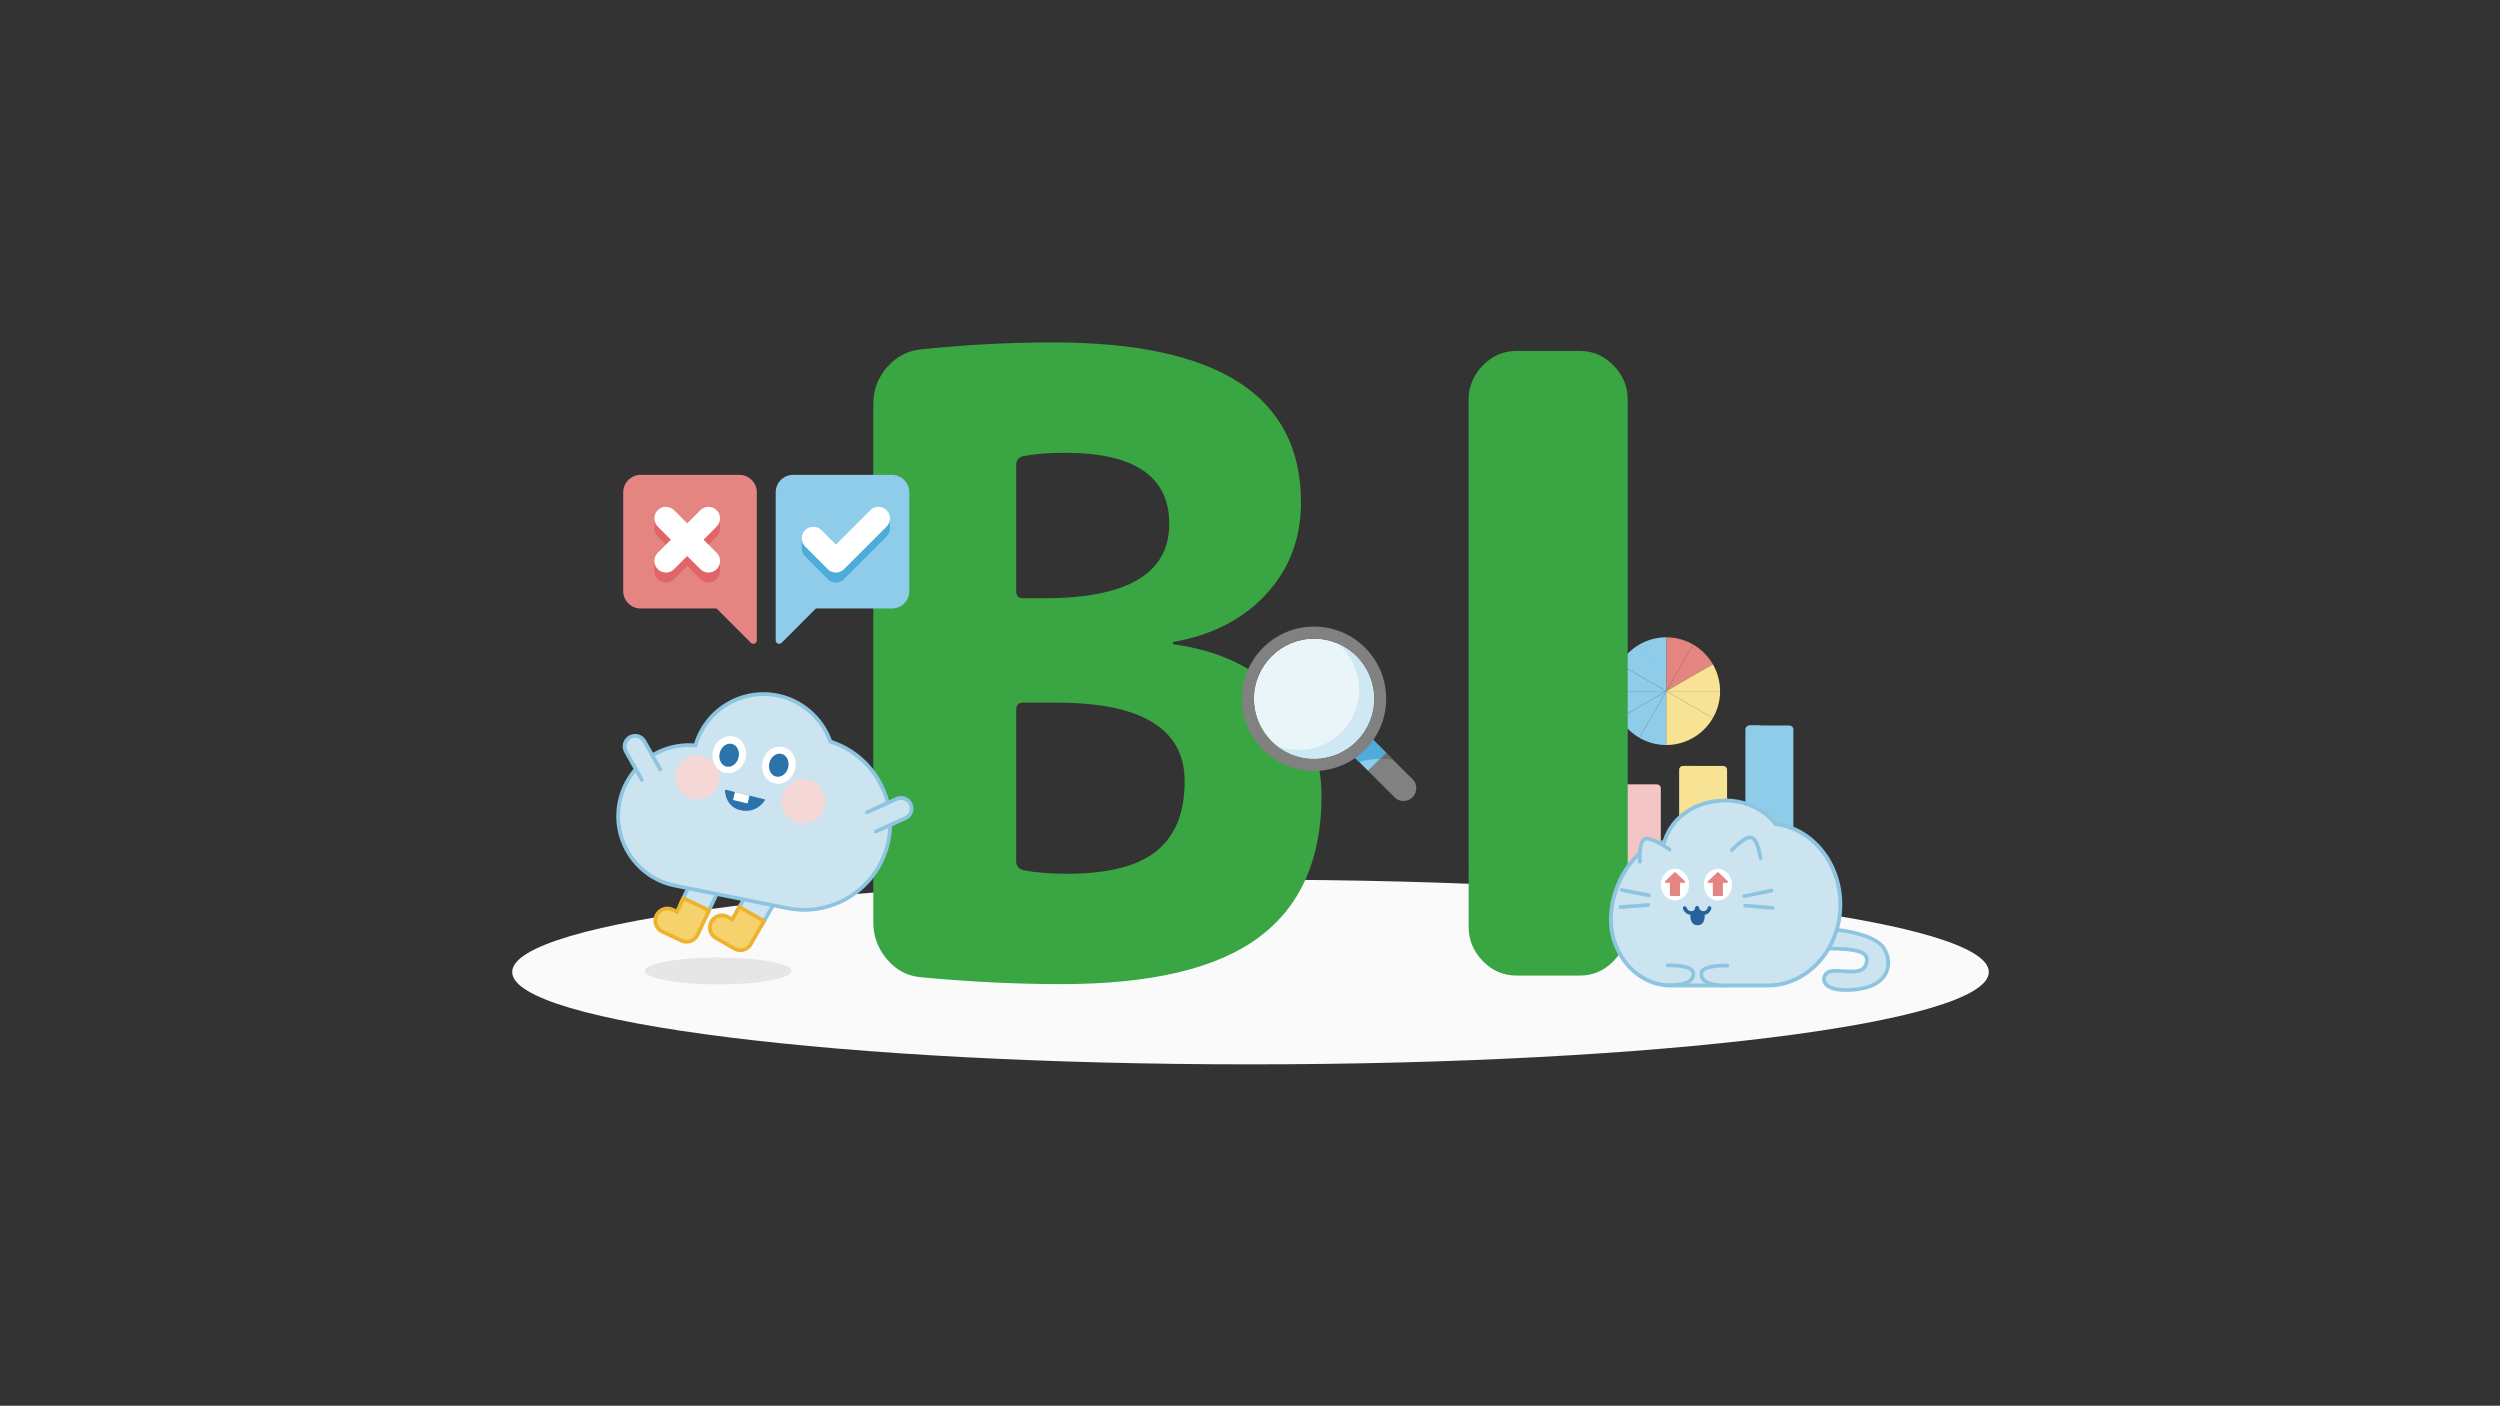 <svg xmlns="http://www.w3.org/2000/svg" width="610" height="343">
  <rect width="100%" height="100%" fill="#333333" stroke="none"/>
  <path fill="#f3c5c4" d="M404.27 191.383h-9.7c-.535 0-.968.402-.968.898v19.758c0 .496.433.899.968.899h9.7c.535 0 .968-.403.968-.899v-19.758c0-.496-.433-.898-.968-.898"/>
  <path fill="#f3c5c4" d="M396.512 212.04v-19.76c0-.496.433-.898.968-.898h-2.91c-.535 0-.968.402-.968.898v19.758c0 .496.433.899.968.899h2.91c-.535 0-.968-.403-.968-.899"/>
  <path fill="#f8e395" d="M420.438 186.895h-9.7c-.535 0-.968.402-.968.898v24.246c0 .496.433.899.968.899h9.7c.535 0 .968-.403.968-.899v-24.246c0-.496-.433-.898-.969-.898"/>
  <path fill="#f8e395" d="M412.68 212.04v-24.247c0-.496.433-.898.968-.898h-2.91c-.535 0-.968.402-.968.898v24.246c0 .496.433.899.968.899h2.91c-.535 0-.968-.403-.968-.899"/>
  <path fill="#8fccea" d="M436.605 177.016h-9.699c-.535 0-.969.402-.969.898v34.125c0 .496.434.899.97.899h9.698c.536 0 .973-.403.973-.899v-34.125c0-.496-.437-.898-.973-.898"/>
  <path fill="#8fccea" d="M428.848 212.04v-34.126c0-.496.433-.898.968-.898h-2.91c-.535 0-.969.402-.969.898v34.125c0 .496.434.899.97.899h2.91c-.536 0-.97-.403-.97-.899"/>
  <path fill="#f8e395" d="M417.934 175.207a13.08 13.08 0 0 0 1.765-6.566h-13.133Zm0 0"/>
  <path fill="#e48582" d="m406.566 168.64 11.368-6.562a13.25 13.25 0 0 0-4.805-4.808Zm0 0"/>
  <path fill="#f8e395" d="M406.566 168.64H419.7c0-2.394-.648-4.628-1.765-6.562Zm0 0"/>
  <path fill="#8fccea" d="m406.566 168.64-6.562 11.372a13.057 13.057 0 0 0 6.562 1.77Zm0 0"/>
  <path fill="#f8e395" d="M406.566 181.781c2.391 0 4.63-.652 6.563-1.77l-6.563-11.37Zm11.368-6.574-11.368-6.566 6.563 11.37a13.21 13.21 0 0 0 4.805-4.804"/>
  <path fill="#8fccea" d="m406.566 168.64-11.367 6.567a13.18 13.18 0 0 0 4.805 4.805Zm0 0"/>
  <path fill="#e48582" d="M413.129 157.273a13.029 13.029 0 0 0-6.563-1.77v13.138Zm0 0"/>
  <path fill="#8fccea" d="M400.004 157.273a13.15 13.15 0 0 0-4.805 4.805l11.367 6.563Zm6.562 11.367v-13.136c-2.394 0-4.632.648-6.562 1.766Zm-13.136 0c0 2.395.652 4.633 1.77 6.567l11.366-6.566Zm0 0"/>
  <path fill="#8fccea" d="m406.566 168.64-11.367-6.562a13.068 13.068 0 0 0-1.77 6.563Zm0 0"/>
  <path fill="#fafafb" d="M485.27 237.172c0 12.445-80.653 22.531-180.145 22.531S124.98 249.617 124.98 237.172c0-12.445 80.653-22.535 180.145-22.535s180.145 10.09 180.145 22.535"/>
  <path fill="#3aa643" d="M247.941 173.32v36.743c0 1.253.625 2.019 1.875 2.296 2.926.559 6.473.836 10.645.836 9.879 0 17.117-1.843 21.707-5.535 4.59-3.683 6.887-9.355 6.887-17.012 0-12.804-10.434-19.207-31.305-19.207h-8.14c-1.114 0-1.669.625-1.669 1.88m0-59.712v30.692c0 1.113.555 1.668 1.668 1.668h5.22c20.312 0 30.468-6.055 30.468-18.16 0-11.555-8.488-17.332-25.461-17.332-4.04 0-7.445.28-10.227.835-1.113.282-1.668 1.047-1.668 2.297m-23.168 124.848c-3.34-.281-6.125-1.738-8.347-4.387-2.227-2.64-3.34-5.636-3.34-8.976V98.578c0-3.476 1.148-6.504 3.445-9.082 2.293-2.574 5.114-4 8.45-4.277 10.855-1.114 21.5-1.672 31.933-1.672 40.348 0 60.524 13.016 60.524 39.039 0 8.77-2.817 16.219-8.454 22.34-5.632 6.129-13.183 10.023-22.64 11.691-.14 0-.211.14-.211.418 0 .14.137.207.418.207 10.988 1.535 19.722 5.711 26.191 12.528 6.469 6.82 9.707 14.964 9.707 24.425 0 15.45-5.113 26.97-15.34 34.555-10.226 7.586-26.265 11.375-48.109 11.375-10.992 0-22.402-.559-34.227-1.668m145.258-.417c-3.203 0-5.945-1.18-8.242-3.552-2.297-2.363-3.445-5.144-3.445-8.351V97.535c0-3.2 1.148-5.984 3.445-8.351 2.297-2.368 5.04-3.551 8.242-3.551h15.446c3.199 0 5.949 1.183 8.242 3.55 2.297 2.368 3.445 5.153 3.445 8.352v128.602c0 3.207-1.148 5.988-3.445 8.351-2.293 2.371-5.043 3.551-8.242 3.551Zm0 0"/>
  <path fill="#cbe4f0" d="m168.477 224.547-.72-.34a3.075 3.075 0 0 1-1.472-4.078l2.977-6.332a3.074 3.074 0 0 1 4.078-1.469l.722.34a3.077 3.077 0 0 1 1.47 4.078l-2.977 6.332a3.073 3.073 0 0 1-4.078 1.469"/>
  <path fill="#8dc4df" d="M168.906 224.238a2.348 2.348 0 0 0 3.125-1.125l3.192-6.797a2.34 2.34 0 0 0 .082-1.793 2.343 2.343 0 0 0-1.207-1.332l-1.184-.554a2.331 2.331 0 0 0-1.797-.082c-.594.21-1.066.64-1.332 1.207l-3.191 6.797a2.338 2.338 0 0 0-.082 1.793 2.337 2.337 0 0 0 1.21 1.332Zm.992 1.145a3.28 3.28 0 0 1-1.382-.309l-1.188-.558a3.252 3.252 0 0 1-1.68-1.852 3.246 3.246 0 0 1 .114-2.5l3.191-6.793a3.246 3.246 0 0 1 1.852-1.684 3.236 3.236 0 0 1 2.496.118l1.187.554a3.252 3.252 0 0 1 1.68 1.852c.297.824.258 1.71-.113 2.5l-3.192 6.793a3.271 3.271 0 0 1-2.965 1.879"/>
  <path fill="#f5d26b" d="m166.727 219.188-1.543 3.285-1.075-.504a2.949 2.949 0 0 0-3.925 1.418 2.954 2.954 0 0 0 1.414 3.925l4.672 2.2a2.961 2.961 0 0 0 3.93-1.418l2.796-5.957Zm0 0"/>
  <path fill="#eeb22e" d="M162.86 222.148c-.286 0-.575.047-.848.149a2.488 2.488 0 0 0-1.414 1.285 2.5 2.5 0 0 0 1.195 3.316l4.676 2.196a2.472 2.472 0 0 0 1.902.086 2.474 2.474 0 0 0 1.41-1.282l2.606-5.543-5.438-2.554-1.543 3.285-1.492-.703a2.498 2.498 0 0 0-1.055-.235m4.66 8.102c-.492 0-.984-.105-1.445-.324l-4.672-2.196a3.411 3.411 0 0 1 .297-6.3 3.389 3.389 0 0 1 2.606.12l.66.313 1.543-3.285 7.101 3.336-2.996 6.375a3.378 3.378 0 0 1-1.93 1.758 3.4 3.4 0 0 1-1.163.203"/>
  <path fill="#cbe4f0" d="m181.781 226.68-.691-.395a3.076 3.076 0 0 1-1.137-4.183l3.48-6.07a3.074 3.074 0 0 1 4.18-1.137l.696.398a3.074 3.074 0 0 1 1.132 4.184l-3.476 6.07a3.074 3.074 0 0 1-4.184 1.133"/>
  <path fill="#8dc4df" d="M186 214.855a2.35 2.35 0 0 0-2.043 1.184l-3.73 6.512a2.334 2.334 0 0 0-.227 1.785 2.333 2.333 0 0 0 1.094 1.422l1.136.652a2.351 2.351 0 0 0 3.208-.87l3.734-6.513a2.355 2.355 0 0 0-.871-3.207l-1.137-.652a2.336 2.336 0 0 0-1.164-.313m-2.605 12.786a3.26 3.26 0 0 1-1.622-.434l-1.132-.648a3.24 3.24 0 0 1-1.528-1.985 3.236 3.236 0 0 1 .317-2.48l3.73-6.512a3.269 3.269 0 0 1 4.461-1.21l1.137.648a3.28 3.28 0 0 1 1.21 4.464l-3.734 6.512a3.265 3.265 0 0 1-2.84 1.645"/>
  <path fill="#f5d26b" d="m180.418 221.29-1.754 3.058-1.027-.59a2.953 2.953 0 0 0-2.938 5.12l4.48 2.571c1.41.809 3.22.32 4.028-1.094l3.223-5.62Zm0 0"/>
  <path fill="#eeb22e" d="M176.172 223.824c-.863 0-1.707.453-2.168 1.254a2.496 2.496 0 0 0 .922 3.402l4.48 2.57a2.494 2.494 0 0 0 3.403-.925l2.992-5.219-5.211-2.988-1.754 3.059-1.43-.82a2.482 2.482 0 0 0-1.234-.333m4.469 8.477a3.413 3.413 0 0 1-1.692-.453l-4.48-2.57a3.419 3.419 0 0 1-1.262-4.657 3.413 3.413 0 0 1 4.656-1.262l.633.36 1.754-3.059 6.805 3.906-3.45 6.016a3.41 3.41 0 0 1-2.964 1.719"/>
  <path fill="#cbe4f0" d="M192.043 221.582c11.383 2.29 22.46-5.086 24.75-16.473 2.129-10.601-4.117-20.937-14.18-24.16-1.957-5.57-6.699-10.004-12.902-11.25-8.902-1.789-17.566 3.606-20.027 12.188-8.684-.79-16.746 5.078-18.504 13.824-1.883 9.371 4.183 18.496 13.554 20.379Zm0 0"/>
  <path fill="#8dc4df" d="M168.102 182.273c-7.942 0-14.875 5.59-16.47 13.528-1.831 9.11 4.087 18.008 13.192 19.84l27.309 5.488a20.425 20.425 0 0 0 15.441-3.04 20.438 20.438 0 0 0 8.77-13.07c2.066-10.28-3.899-20.437-13.871-23.628l-.22-.07-.073-.216c-1.965-5.597-6.778-9.792-12.563-10.957-8.531-1.714-17.094 3.497-19.492 11.864l-.105.367-.375-.035a17.12 17.12 0 0 0-1.543-.07m28.128 40.187a21.81 21.81 0 0 1-4.277-.43l-27.312-5.492a17.646 17.646 0 0 1-11.286-7.574 17.644 17.644 0 0 1-2.625-13.344c1.766-8.789 9.739-14.844 18.622-14.223a17.709 17.709 0 0 1 7.687-9.886 17.68 17.68 0 0 1 12.762-2.262c6.023 1.21 11.05 5.543 13.168 11.332 10.289 3.414 16.418 13.953 14.273 24.621a21.337 21.337 0 0 1-9.16 13.652 21.344 21.344 0 0 1-11.852 3.606"/>
  <path fill="#cbe4f0" d="m156.617 190.29-3.883-6.9a2.584 2.584 0 0 1 .977-3.511 2.587 2.587 0 0 1 3.512.98l3.886 6.895"/>
  <path fill="#8dc4df" d="M156.621 190.746a.46.46 0 0 1-.402-.234l-3.887-6.895a3.04 3.04 0 0 1 1.156-4.137 3.04 3.04 0 0 1 4.137 1.153l3.883 6.894a.464.464 0 0 1-.172.63.461.461 0 0 1-.629-.177l-3.883-6.894a2.124 2.124 0 0 0-2.887-.805 2.123 2.123 0 0 0-.804 2.887l3.887 6.894a.458.458 0 0 1-.399.684"/>
  <path fill="#cbe4f0" d="m213.7 202.887 7.21-3.258a2.588 2.588 0 0 0 1.29-3.41 2.582 2.582 0 0 0-3.41-1.29l-7.212 3.258"/>
  <path fill="#8dc4df" d="M213.7 203.344a.455.455 0 0 1-.419-.27.453.453 0 0 1 .23-.605l7.212-3.262a2.09 2.09 0 0 0 1.105-1.18 2.12 2.12 0 0 0-.047-1.62 2.121 2.121 0 0 0-2.804-1.06l-7.211 3.258c-.23.106-.5 0-.606-.23a.459.459 0 0 1 .23-.61l7.212-3.257a3.04 3.04 0 0 1 4.015 1.52c.332.738.36 1.562.07 2.324a3.007 3.007 0 0 1-1.585 1.695l-7.211 3.258a.48.48 0 0 1-.192.039"/>
  <path fill="#f5d7d6" d="M175.469 190.719a5.365 5.365 0 1 1-10.52-2.117 5.36 5.36 0 0 1 6.317-4.204 5.365 5.365 0 0 1 4.203 6.32"/>
  <path fill="#2d73ab" d="M177.113 192.707a.184.184 0 0 0-.226.188c.058.894.484 3.972 3.644 4.753 3.653.899 5.59-1.582 6.09-2.347a.186.186 0 0 0-.113-.278Zm0 0"/>
  <path fill="#fff" d="m179.324 193.254-.41 1.676a.26.26 0 0 0 .191.316l3.047.754a.266.266 0 0 0 .317-.195l.414-1.676Zm0 0"/>
  <path fill="#f5d7d6" d="M201.328 196.61a5.366 5.366 0 0 1-6.316 4.202 5.37 5.37 0 0 1-4.203-6.32 5.365 5.365 0 0 1 6.316-4.203 5.365 5.365 0 0 1 4.203 6.32"/>
  <path fill="#fff" d="M181.887 185.117c-.61 2.446-2.867 3.988-5.043 3.446-2.18-.54-3.453-2.961-2.848-5.407.606-2.441 2.863-3.984 5.043-3.445 2.18.543 3.453 2.96 2.848 5.406m12.101 2.578c-.605 2.442-2.863 3.989-5.043 3.446-2.175-.543-3.453-2.961-2.843-5.407.605-2.445 2.863-3.984 5.043-3.445 2.18.543 3.453 2.961 2.843 5.406"/>
  <path fill="#2d73ab" d="M180.2 184.844c-.38 1.527-1.712 2.508-2.977 2.195-1.266-.316-1.985-1.809-1.606-3.336.38-1.523 1.711-2.508 2.977-2.191 1.265.316 1.984 1.804 1.605 3.332m12.114 2.433c-.38 1.528-1.715 2.508-2.981 2.196-1.266-.313-1.984-1.805-1.605-3.332.378-1.528 1.714-2.508 2.98-2.196 1.266.317 1.984 1.809 1.606 3.332"/>
  <path fill="#e6e6e6" d="M193.152 236.918c0 1.816-8.02 3.289-17.906 3.289-9.89 0-17.906-1.473-17.906-3.289s8.015-3.29 17.906-3.29c9.887 0 17.906 1.474 17.906 3.29"/>
  <path fill="#cbe4f0" d="M440.082 226.36s16.543-.196 19.715 5.226c1.781 3.055 1.808 9.133-7.645 9.91-8.078.664-7.757-3.21-6.23-4.187 2.172-1.387 8.324 1.41 9.445-2.157 1.117-3.562-3.57-3.84-14.605-3.691-11.032.148-.68-5.102-.68-5.102"/>
  <path fill="#8dc4df" d="M448.016 237.34c-.762 0-1.43.078-1.852.347-.453.293-.812.97-.582 1.657.172.511 1.156 2.148 6.535 1.707 3.871-.32 6.496-1.598 7.59-3.696 1.02-1.96.477-4.21-.3-5.542-2.876-4.918-17.813-4.997-19.216-5.004-2.113 1.09-4.226 2.68-4.058 3.363.039.152.441.902 4.625.84 9.355-.125 13.48.105 14.793 1.875.465.625.547 1.433.246 2.402-.785 2.5-3.578 2.305-6.04 2.133a24.68 24.68 0 0 0-1.741-.082m2.382 4.683c-4.183 0-5.351-1.453-5.668-2.39-.378-1.121.207-2.23.95-2.703.98-.625 2.515-.52 4.14-.407 2.743.192 4.582.192 5.118-1.503.285-.918.078-1.348-.106-1.594-1.164-1.563-6.562-1.613-14.062-1.512-3.54.047-5.239-.426-5.508-1.527-.426-1.719 3.425-3.825 4.617-4.43l.094-.047h.105c.684-.012 16.84-.137 20.106 5.45.933 1.6 1.511 4.124.32 6.413-.867 1.665-3.012 3.739-8.313 4.172-.652.055-1.25.078-1.793.078"/>
  <path fill="#cbe4f0" d="M431.262 240.465c9.824 0 17.785-8.848 17.785-19.762 0-10.164-6.906-18.535-15.79-19.637-2.316-3.125-6.85-5.746-12.206-5.746-7 0-13.176 3.907-14.953 10.118-7.336.882-13.051 10.375-13.051 18.757 0 8.985 6.558 16.27 14.644 16.27Zm0 0"/>
  <path fill="#8dc4df" d="M421.047 195.797c-6.996 0-12.82 3.926-14.496 9.77l-.086.304-.313.035c-7.226.871-12.629 10.375-12.629 18.29 0 8.71 6.356 15.792 14.168 15.792h23.57c9.548 0 17.313-8.648 17.313-19.285 0-9.84-6.61-18.078-15.375-19.164l-.203-.027-.121-.16c-2.496-3.375-7.14-5.555-11.828-5.555m10.215 45.14h-23.57c-8.337 0-15.118-7.507-15.118-16.742 0-8.199 5.606-18.035 13.156-19.187 1.899-6.09 8.012-10.16 15.317-10.16 4.902 0 9.77 2.261 12.469 5.773 9.14 1.246 16.007 9.84 16.007 20.082 0 11.156-8.191 20.234-18.261 20.234"/>
  <path fill="#fff" d="M412.137 215.855c0 2.13-1.54 3.856-3.438 3.856-1.898 0-3.441-1.727-3.441-3.856 0-2.132 1.543-3.859 3.441-3.859 1.899 0 3.438 1.727 3.438 3.86m10.468-.001c0 2.13-1.539 3.856-3.44 3.856-1.9 0-3.438-1.727-3.438-3.856 0-2.132 1.539-3.859 3.437-3.859 1.902 0 3.441 1.727 3.441 3.86"/>
  <path fill="#cbe4f0" d="M407.387 207.309s-4.867-3.493-6.211-2.504c-1.348.992-1.035 5.488-1.035 5.488"/>
  <path fill="#8dc4df" d="M400.14 210.742a.449.449 0 0 1-.449-.418c-.035-.484-.285-4.773 1.215-5.879 1.496-1.101 5.54 1.633 6.742 2.496.2.149.247.43.102.63a.45.45 0 0 1-.629.105c-2.21-1.59-5.012-3-5.68-2.508-.836.617-.964 3.45-.851 5.094a.453.453 0 0 1-.418.48h-.031"/>
  <path fill="#cbe4f0" d="M429.582 209.402s-.672-4.77-2.32-5.05c-1.649-.274-4.657 3.078-4.657 3.078"/>
  <path fill="#8dc4df" d="M429.578 209.852a.452.452 0 0 1-.445-.387c-.258-1.844-1.035-4.512-1.945-4.668-1.02-.172-3.149 1.707-4.25 2.933a.446.446 0 0 1-.633.032.443.443 0 0 1-.035-.633c.324-.363 3.23-3.527 5.066-3.219 1.879.317 2.57 4.578 2.691 5.43a.45.45 0 0 1-.386.508c-.02.004-.04.004-.063.004"/>
  <path fill="#cbe4f0" d="m425.59 218.652 6.664-1.351"/>
  <path fill="#8dc4df" d="M425.586 219.102a.45.45 0 0 1-.086-.89l6.664-1.353a.45.45 0 0 1 .531.352.452.452 0 0 1-.351.531l-6.668 1.352c-.028.008-.059.008-.09.008"/>
  <path fill="#cbe4f0" d="m425.781 220.973 6.781.554"/>
  <path fill="#8dc4df" d="M432.563 221.977h-.04l-6.777-.555a.45.45 0 1 1 .07-.899l6.782.555c.246.02.433.234.41.484a.447.447 0 0 1-.445.415"/>
  <path fill="#cbe4f0" d="m402.367 218.48-6.668-1.351"/>
  <path fill="#8dc4df" d="M402.367 218.93c-.027 0-.058-.004-.09-.008l-6.664-1.352a.455.455 0 0 1-.355-.53.447.447 0 0 1 .531-.352l6.668 1.351a.45.45 0 0 1-.09.89"/>
  <path fill="#cbe4f0" d="m402.176 220.8-6.781.552"/>
  <path fill="#8dc4df" d="M395.395 221.8a.448.448 0 0 1-.45-.41.452.452 0 0 1 .414-.488l6.778-.55a.445.445 0 0 1 .484.41.445.445 0 0 1-.41.484l-6.781.555h-.035"/>
  <path fill="#cbe4f0" d="M421.484 235.617s-6.191-.203-6.34 1.82c-.132 1.825 1.512 3.028 6.356 3.028"/>
  <path fill="#8dc4df" d="M421.5 240.914c-3.168 0-5.176-.504-6.145-1.547-.492-.531-.714-1.191-.656-1.965.168-2.336 5.696-2.27 6.801-2.234a.45.45 0 0 1 .434.465c-.008.25-.211.43-.465.433-2.32-.074-5.793.317-5.875 1.403-.035.52.101.941.418 1.285.777.836 2.625 1.262 5.488 1.262a.45.45 0 0 1 0 .898"/>
  <path fill="#cbe4f0" d="M406.918 235.563s6.14-.204 6.27 1.875c.113 1.882-1.512 2.953-6.356 2.953"/>
  <path fill="#8dc4df" d="M406.832 240.84a.45.45 0 0 1 0-.899c2.898 0 4.746-.402 5.492-1.195.317-.336.446-.742.414-1.281-.07-1.117-3.504-1.528-5.808-1.453a.451.451 0 0 1-.461-.434.445.445 0 0 1 .433-.465c1.098-.035 6.586-.097 6.735 2.293.047.785-.176 1.442-.657 1.957-.949 1.008-2.902 1.477-6.148 1.477"/>
  <path fill="#25619c" d="M412.664 223.219c-1.23 0-1.86-1-2.02-1.531a.45.45 0 0 1 .86-.262c.012.035.297.894 1.16.894.816 0 1.016-.77 1.035-.86a.447.447 0 0 1 .535-.339c.243.05.395.29.344.527-.113.547-.66 1.57-1.914 1.57"/>
  <path fill="#25619c" d="M415.637 223.219c-1.227 0-1.86-1-2.02-1.531a.45.45 0 0 1 .301-.56.448.448 0 0 1 .562.298c.012.043.297.894 1.157.894.816 0 1.015-.77 1.035-.86a.447.447 0 0 1 .535-.339c.242.05.395.29.344.527-.113.547-.66 1.57-1.914 1.57"/>
  <path fill="#e48582" d="m411.098 215.008-2.243-2.13a.23.23 0 0 0-.312 0l-2.242 2.13a.224.224 0 0 0 .152.39h1.016v3.004c0 .137.113.246.246.246h1.965a.245.245 0 0 0 .246-.246v-3.004h1.015c.207 0 .309-.25.157-.39m10.468 0-2.246-2.13a.23.23 0 0 0-.312 0l-2.242 2.13a.225.225 0 0 0 .156.39h1.015v3.004c0 .137.11.246.243.246h1.968a.242.242 0 0 0 .243-.246v-3.004h1.02c.202 0 .304-.25.155-.39"/>
  <path fill="#25619c" d="M415.918 222.832h-.863l-.86-.289-.86.289h-.858s-.43 2.93 1.718 2.93c2.153 0 1.723-2.93 1.723-2.93"/>
  <path fill="#e48582" d="M180.395 115.867h-24.063a4.267 4.267 0 0 0-4.266 4.27v24.07a4.266 4.266 0 0 0 4.266 4.266h18.523l8.352 8.355c.535.54 1.457.156 1.457-.605v-36.086c0-2.36-1.91-4.27-4.27-4.27Zm0 0"/>
  <path fill="#df6566" d="m174.863 135.266-2.175-2.176 2.175-2.176a2.83 2.83 0 0 0 .82-2.027v-1.98a2.9 2.9 0 0 0-.19-1.06c-.005-.007-.005-.015-.009-.023a2.637 2.637 0 0 0-.222-.43c-.016-.023-.024-.046-.035-.07a2.805 2.805 0 0 0-2.355-1.27 2.8 2.8 0 0 0-1.993.825l-3.2 3.2-3.199-3.2a2.822 2.822 0 0 0-4.347.445c-.012.024-.02.043-.035.063-.086.14-.164.289-.223.437-.004.008-.004.016-.008.02a2.82 2.82 0 0 0-.191 1.062v1.98c-.008.731.262 1.47.82 2.028l2.176 2.176-2.176 2.176a2.798 2.798 0 0 0-.824 1.992v2.047a2.8 2.8 0 0 0 .824 1.992 2.785 2.785 0 0 0 1.992.828c.754 0 1.461-.293 1.992-.828l3.2-3.2 3.199 3.2a2.785 2.785 0 0 0 1.992.828c.75 0 1.461-.293 1.992-.828a2.798 2.798 0 0 0 .825-1.992v-2.047c0-.754-.293-1.461-.825-1.992"/>
  <path fill="#8fccea" d="M217.602 115.867h-24.063c-2.36 0-4.27 1.91-4.27 4.27v36.086c0 .761.918 1.144 1.458.605l8.351-8.355h18.524a4.266 4.266 0 0 0 4.265-4.266v-24.07c0-2.36-1.91-4.27-4.265-4.27Zm0 0"/>
  <path fill="#4dacda" d="M216.332 124.879a2.819 2.819 0 0 0-3.984 0l-8.383 8.387-3.524-3.524a2.822 2.822 0 0 0-4.347.446c-.016.019-.02.042-.035.062-.086.14-.164.285-.227.438 0 .007 0 .011-.004.019-.133.34-.2.7-.191 1.063v1.976a2.807 2.807 0 0 0 .82 2.031l5.465 5.465c.016.02.027.04.043.055a2.792 2.792 0 0 0 1.992.828c.09 0 .176-.02.266-.027.093-.008.191-.012.285-.028.027-.007.047-.015.074-.023a2.78 2.78 0 0 0 1.379-.75c.02-.02.031-.04.047-.059l10.324-10.324a2.814 2.814 0 0 0 .824-1.996v-2.047a2.8 2.8 0 0 0-.824-1.992Zm0 0"/>
  <path fill="#fff" d="m174.863 134.883-3.199-3.2 3.2-3.199a2.827 2.827 0 0 0 0-3.988 2.805 2.805 0 0 0-1.993-.824 2.8 2.8 0 0 0-1.992.824l-3.2 3.2-3.199-3.2a2.822 2.822 0 0 0-3.984 0 2.827 2.827 0 0 0 0 3.988l3.2 3.2-3.2 3.199a2.805 2.805 0 0 0-.824 1.992 2.8 2.8 0 0 0 .824 1.992 2.785 2.785 0 0 0 1.992.828c.754 0 1.461-.293 1.992-.828l3.2-3.199 3.199 3.2a2.785 2.785 0 0 0 1.992.827c.75 0 1.461-.293 1.992-.828a2.798 2.798 0 0 0 .825-1.992c0-.75-.293-1.46-.825-1.992m42.293-8.395c0-.75-.293-1.457-.824-1.992a2.822 2.822 0 0 0-3.984 0l-8.383 8.39-3.524-3.527a2.822 2.822 0 0 0-3.984 0 2.827 2.827 0 0 0 0 3.989l5.461 5.464c.02.016.031.04.047.055a2.802 2.802 0 0 0 1.992.828c.09 0 .176-.02.266-.027.093-.008.191-.012.285-.027l.074-.024c.504-.11.984-.355 1.379-.75.02-.02.031-.039.047-.058l10.324-10.329a2.798 2.798 0 0 0 .824-1.992Zm0 0"/>
  <path fill="#818181" d="m338.23 183.7 6.422 6.421a3.113 3.113 0 0 1-2.2 5.316h-.003a3.108 3.108 0 0 1-2.199-.914l-6.422-6.421Zm0 0"/>
  <path fill="#8fccea" d="m338.23 183.695-4.402 4.403-3.664-3.668 4.399-4.399Zm0 0"/>
  <path fill="#6b6a6a" d="M337.129 185.164c.922.004 1.84.066 2.754.188l-1.653-1.653-1.476 1.477c.125-.004.25-.012.375-.012"/>
  <path fill="#4dacda" d="m338.23 183.7-3.668-3.669-4.398 4.403 1.465 1.464a21.017 21.017 0 0 1 5.121-.726Zm0 0"/>
  <path fill="#eaf5fa" d="M320.629 155.824c8.101 0 14.668 6.567 14.668 14.672 0 8.102-6.567 14.672-14.668 14.672-8.102 0-14.668-6.57-14.668-14.672 0-8.105 6.566-14.672 14.668-14.672"/>
  <path fill="#cee8f4" d="M326.258 156.945c6.262 5.137 7.18 14.383 2.043 20.649a14.668 14.668 0 0 1-16.965 4.25c6.262 5.136 15.504 4.219 20.64-2.047 5.137-6.262 4.22-15.508-2.042-20.645a14.598 14.598 0 0 0-3.676-2.207"/>
  <path fill="#818181" d="M320.629 185.164c-8.102 0-14.668-6.566-14.668-14.668 0-8.105 6.566-14.672 14.668-14.672 8.101 0 14.668 6.567 14.668 14.672 0 8.102-6.567 14.668-14.668 14.668m0-32.277c-9.719 0-17.602 7.883-17.602 17.61 0 9.722 7.883 17.605 17.602 17.605 9.719 0 17.601-7.883 17.601-17.606 0-9.726-7.878-17.61-17.601-17.61"/>
</svg>